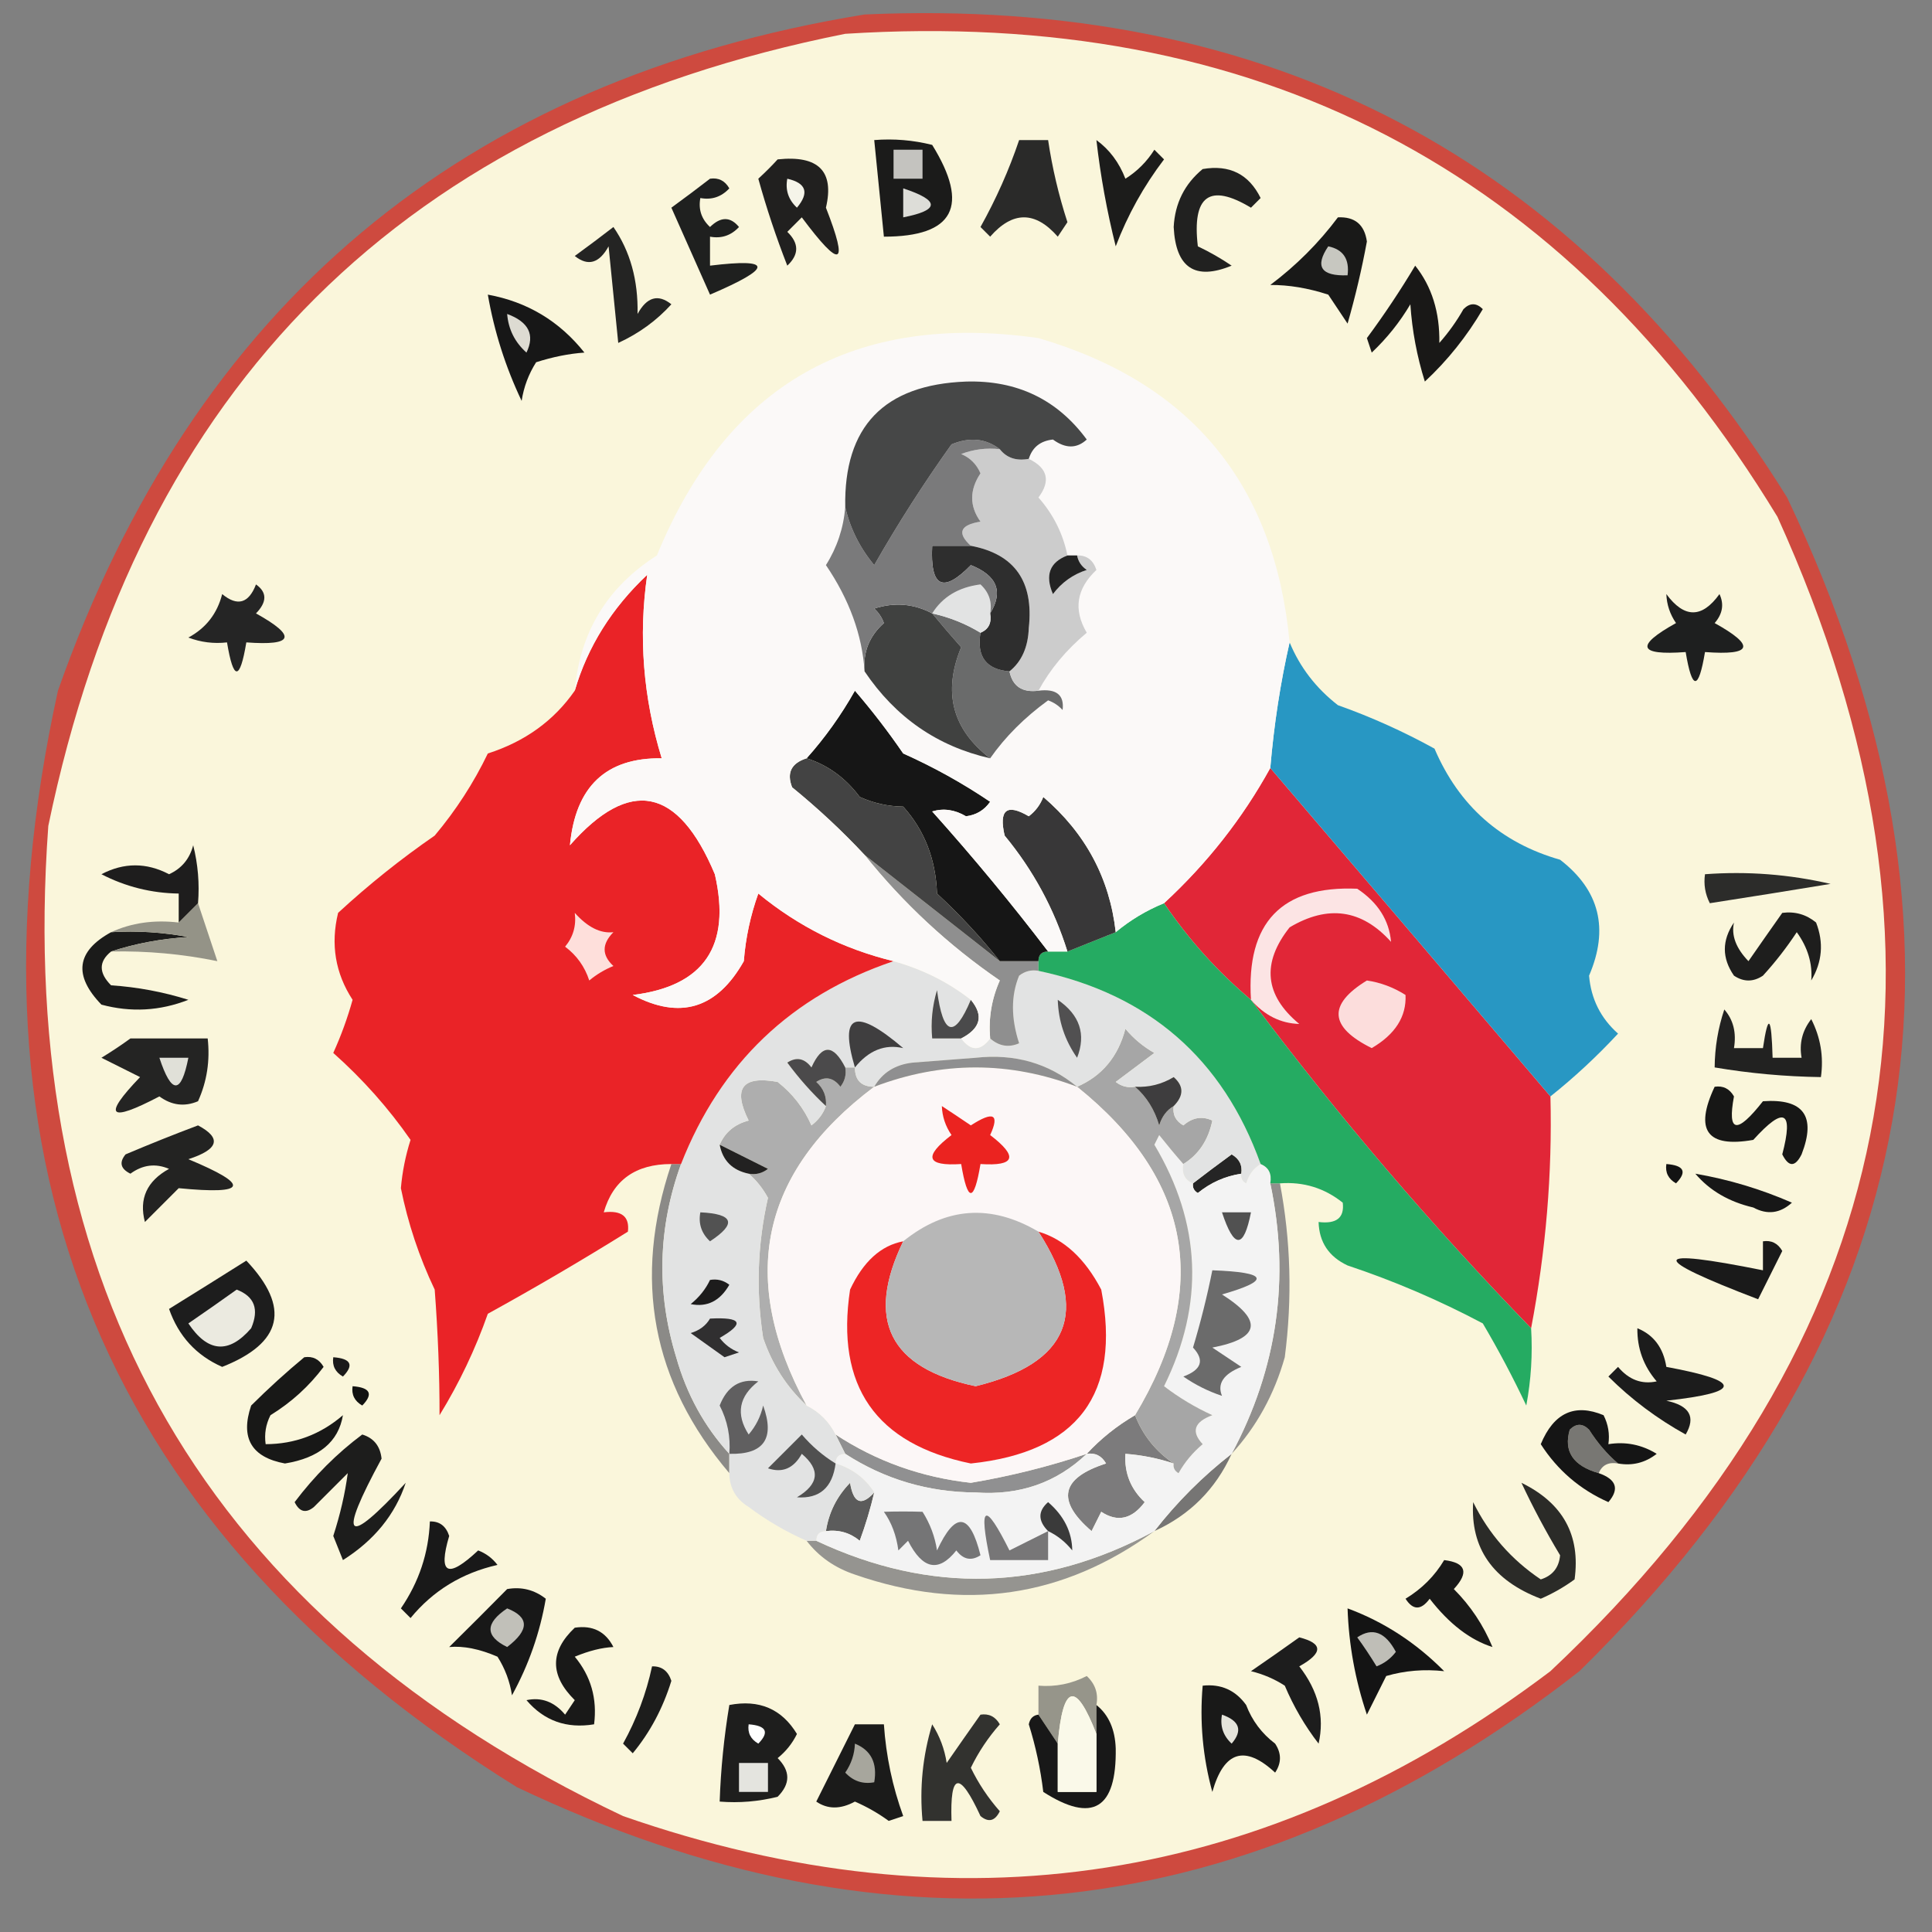 <?xml version="1.0" encoding="UTF-8"?>
<!DOCTYPE svg PUBLIC "-//W3C//DTD SVG 1.1//EN" "http://www.w3.org/Graphics/SVG/1.1/DTD/svg11.dtd">
<svg xmlns="http://www.w3.org/2000/svg" version="1.1" width="200px" height="200px" style="shape-rendering:geometricPrecision; text-rendering:geometricPrecision; image-rendering:optimizeQuality; fill-rule:evenodd; clip-rule:evenodd" xmlns:xlink="http://www.w3.org/1999/xlink">
<rect width="100%" height="100%" fill="#808080" stroke="none"/>
<g><path style="opacity:0.824" fill="#de3e31" d="M 89.5,1.5 C 131.259,-0.374 163.093,16.293 185,51.5C 206.67,97.146 199.503,137.646 163.5,173C 129.391,199.676 92.724,203.676 53.5,185C 11.008,158.566 -4.826,120.732 6,71.5C 20.04,31.621 47.873,8.287 89.5,1.5 Z"/></g>
<g><path style="opacity:1" fill="#faf6db" d="M 87.5,3.5 C 129.933,0.797 162.1,17.464 184,53.5C 204.631,99.011 196.798,138.844 160.5,173C 131.239,195.098 99.239,200.098 64.5,188C 21.349,167.549 1.515,133.382 5,85.5C 14.426,39.907 41.926,12.574 87.5,3.5 Z"/></g>
<g><path style="opacity:1" fill="#1d1d1d" d="M 134.5,169.5 C 136.977,170.12 136.977,171.12 134.5,172.5C 136.471,175.027 137.137,177.693 136.5,180.5C 135.081,178.664 133.914,176.664 133,174.5C 131.933,173.809 130.766,173.309 129.5,173C 131.233,171.811 132.9,170.644 134.5,169.5 Z"/></g>
<g><path style="opacity:1" fill="#191918" d="M 59.5,168.5 C 61.346,168.222 62.68,168.889 63.5,170.5C 62.313,170.554 60.98,170.887 59.5,171.5C 61.171,173.51 61.838,175.843 61.5,178.5C 58.654,178.97 56.321,178.137 54.5,176C 56.047,175.667 57.38,176.167 58.5,177.5C 58.833,177 59.167,176.5 59.5,176C 56.912,173.441 56.912,170.941 59.5,168.5 Z"/></g>
<g><path style="opacity:1" fill="#191918" d="M 149.5,161.5 C 151.758,161.775 152.092,162.775 150.5,164.5C 152.226,166.228 153.559,168.228 154.5,170.5C 152.183,169.769 150.016,168.102 148,165.5C 147.107,166.711 146.274,166.711 145.5,165.5C 147.188,164.479 148.521,163.145 149.5,161.5 Z"/></g>
<g><path style="opacity:1" fill="#141414" d="M 139.5,166.5 C 143.242,167.881 146.576,170.048 149.5,173C 147.426,172.773 145.426,172.939 143.5,173.5C 142.833,174.833 142.167,176.167 141.5,177.5C 140.294,173.928 139.627,170.262 139.5,166.5 Z"/></g>
<g><path style="opacity:1" fill="#bfbeb7" d="M 140.5,169.5 C 142.07,168.441 143.403,168.941 144.5,171C 143.975,171.692 143.308,172.192 142.5,172.5C 141.824,171.398 141.158,170.398 140.5,169.5 Z"/></g>
<g><path style="opacity:1" fill="#181818" d="M 52.5,164.5 C 53.978,164.238 55.311,164.571 56.5,165.5C 55.894,169.028 54.727,172.361 53,175.5C 52.781,174.062 52.281,172.729 51.5,171.5C 49.647,170.699 47.981,170.365 46.5,170.5C 48.533,168.493 50.533,166.493 52.5,164.5 Z"/></g>
<g><path style="opacity:1" fill="#c1c0b9" d="M 52.5,166.5 C 54.807,167.405 54.807,168.738 52.5,170.5C 50.206,169.375 50.206,168.041 52.5,166.5 Z"/></g>
<g><path style="opacity:1" fill="#959490" d="M 119.5,158.5 C 110.069,165.403 99.735,166.903 88.5,163C 86.416,162.303 84.749,161.136 83.5,159.5C 83.833,159.5 84.167,159.5 84.5,159.5C 96.321,165.053 107.988,164.719 119.5,158.5 Z"/></g>
<g><path style="opacity:1" fill="#191919" d="M 44.5,157.5 C 45.497,157.47 46.164,157.97 46.5,159C 45.326,162.973 46.326,163.473 49.5,160.5C 50.308,160.808 50.975,161.308 51.5,162C 47.828,162.831 44.828,164.665 42.5,167.5C 42.167,167.167 41.833,166.833 41.5,166.5C 43.371,163.766 44.371,160.766 44.5,157.5 Z"/></g>
<g><path style="opacity:1" fill="#2b2b28" d="M 157.5,153.5 C 161.796,155.596 163.629,158.93 163,163.5C 161.915,164.293 160.748,164.96 159.5,165.5C 154.541,163.608 152.208,160.275 152.5,155.5C 154.117,158.784 156.45,161.451 159.5,163.5C 160.72,163.113 161.387,162.28 161.5,161C 160.022,158.541 158.688,156.041 157.5,153.5 Z"/></g>
<g><path style="opacity:1" fill="#5b5b5b" d="M 90.5,154.5 C 90.108,156.179 89.608,157.846 89,159.5C 87.989,158.663 86.822,158.33 85.5,158.5C 85.795,156.577 86.628,154.91 88,153.5C 88.342,155.619 89.175,155.953 90.5,154.5 Z"/></g>
<g><path style="opacity:1" fill="#767574" d="M 127.5,150.5 C 125.833,154.167 123.167,156.833 119.5,158.5C 121.833,155.5 124.5,152.833 127.5,150.5 Z"/></g>
<g><path style="opacity:1" fill="#1d1d1c" d="M 37.5,148.5 C 38.695,148.866 39.361,149.699 39.5,151C 34.934,159.409 35.767,160.243 42,153.5C 40.91,156.785 38.743,159.452 35.5,161.5C 35.167,160.667 34.833,159.833 34.5,159C 35.218,156.783 35.718,154.616 36,152.5C 34.833,153.667 33.667,154.833 32.5,156C 31.668,156.688 31.002,156.521 30.5,155.5C 32.548,152.785 34.882,150.452 37.5,148.5 Z"/></g>
<g><path style="opacity:1" fill="#909091" d="M 86.5,148.5 C 90.716,151.267 95.382,152.934 100.5,153.5C 104.597,152.809 108.597,151.809 112.5,150.5C 109.366,153.491 105.532,154.824 101,154.5C 96.089,154.473 91.589,153.14 87.5,150.5C 87.167,149.833 86.833,149.167 86.5,148.5 Z"/></g>
<g><path style="opacity:1" fill="#181817" d="M 31.5,140.5 C 32.376,140.369 33.043,140.702 33.5,141.5C 31.992,143.507 30.158,145.174 28,146.5C 27.517,147.448 27.351,148.448 27.5,149.5C 30.518,149.494 33.184,148.494 35.5,146.5C 35.042,149.256 33.042,150.923 29.5,151.5C 26.025,150.857 24.859,148.857 26,145.5C 27.812,143.7 29.645,142.033 31.5,140.5 Z"/></g>
<g><path style="opacity:1" fill="#787773" d="M 167.5,151.5 C 166.508,151.328 165.842,151.662 165.5,152.5C 162.843,151.74 161.843,150.24 162.5,148C 163.167,147.333 163.833,147.333 164.5,148C 165.365,149.359 166.365,150.526 167.5,151.5 Z"/></g>
<g><path style="opacity:1" fill="#7c7b7c" d="M 117.5,146.5 C 118.3,148.573 119.633,150.24 121.5,151.5C 119.883,150.962 118.216,150.629 116.5,150.5C 116.383,152.484 117.05,154.15 118.5,155.5C 117.18,157.27 115.68,157.603 114,156.5C 113.667,157.167 113.333,157.833 113,158.5C 109.311,155.336 109.811,153.002 114.5,151.5C 114.043,150.702 113.376,150.369 112.5,150.5C 113.945,148.937 115.611,147.604 117.5,146.5 Z"/></g>
<g><path style="opacity:1" fill="#151515" d="M 167.5,151.5 C 166.365,150.526 165.365,149.359 164.5,148C 163.833,147.333 163.167,147.333 162.5,148C 161.843,150.24 162.843,151.74 165.5,152.5C 167.332,153.14 167.665,154.14 166.5,155.5C 163.568,154.2 161.234,152.2 159.5,149.5C 160.845,146.256 163.012,145.256 166,146.5C 166.483,147.448 166.649,148.448 166.5,149.5C 168.288,149.215 169.955,149.548 171.5,150.5C 170.311,151.429 168.978,151.762 167.5,151.5 Z"/></g>
<g><path style="opacity:1" fill="#1c1c1c" d="M 169.5,137.5 C 171.185,138.184 172.185,139.517 172.5,141.5C 180.424,142.962 180.424,144.129 172.5,145C 174.904,145.508 175.571,146.675 174.5,148.5C 171.527,146.853 168.86,144.853 166.5,142.5C 166.833,142.167 167.167,141.833 167.5,141.5C 168.62,142.833 169.953,143.333 171.5,143C 170.139,141.416 169.472,139.582 169.5,137.5 Z"/></g>
<g><path style="opacity:1" fill="#121211" d="M 36.5,143.5 C 38.337,143.639 38.67,144.306 37.5,145.5C 36.703,145.043 36.369,144.376 36.5,143.5 Z"/></g>
<g><path style="opacity:1" fill="#918f8d" d="M 131.5,122.5 C 131.833,122.5 132.167,122.5 132.5,122.5C 133.621,128.418 133.788,134.418 133,140.5C 131.914,144.346 130.081,147.68 127.5,150.5C 132.237,141.663 133.57,132.329 131.5,122.5 Z"/></g>
<g><path style="opacity:1" fill="#8b8a87" d="M 69.5,120.5 C 69.833,120.5 70.167,120.5 70.5,120.5C 68.106,127.102 67.939,133.769 70,140.5C 71.086,144.346 72.919,147.68 75.5,150.5C 75.5,151.167 75.5,151.833 75.5,152.5C 67.482,143.074 65.482,132.407 69.5,120.5 Z"/></g>
<g><path style="opacity:1" fill="#1b1a1a" d="M 34.5,140.5 C 36.337,140.639 36.67,141.306 35.5,142.5C 34.703,142.043 34.369,141.376 34.5,140.5 Z"/></g>
<g><path style="opacity:1" fill="#1d1d1d" d="M 25.5,130.5 C 30.095,135.356 29.262,139.023 23,141.5C 20.316,140.314 18.482,138.314 17.5,135.5C 20.231,133.808 22.898,132.142 25.5,130.5 Z"/></g>
<g><path style="opacity:1" fill="#ebeae0" d="M 24.5,133.5 C 26.344,134.204 26.844,135.537 26,137.5C 23.683,140.182 21.516,140.015 19.5,137C 21.233,135.811 22.9,134.644 24.5,133.5 Z"/></g>
<g><path style="opacity:1" fill="#1a1a1a" d="M 182.5,128.5 C 183.376,128.369 184.043,128.702 184.5,129.5C 183.667,131.167 182.833,132.833 182,134.5C 170.572,130.135 170.739,129.135 182.5,131.5C 182.5,130.5 182.5,129.5 182.5,128.5 Z"/></g>
<g><path style="opacity:1" fill="#171717" d="M 175.5,121.5 C 178.945,122.093 182.279,123.093 185.5,124.5C 184.277,125.614 182.944,125.781 181.5,125C 178.981,124.414 176.981,123.247 175.5,121.5 Z"/></g>
<g><path style="opacity:1" fill="#131313" d="M 172.5,120.5 C 174.337,120.639 174.67,121.306 173.5,122.5C 172.702,122.043 172.369,121.376 172.5,120.5 Z"/></g>
<g><path style="opacity:1" fill="#252525" d="M 128.5,121.5 C 126.83,121.751 125.33,122.418 124,123.5C 123.601,123.272 123.435,122.938 123.5,122.5C 124.765,121.521 126.099,120.521 127.5,119.5C 128.298,119.957 128.631,120.624 128.5,121.5 Z"/></g>
<g><path style="opacity:1" fill="#232322" d="M 20.5,116.5 C 22.976,117.815 22.642,118.982 19.5,120C 25.98,122.698 25.646,123.698 18.5,123C 17.333,124.167 16.167,125.333 15,126.5C 14.37,124.097 15.203,122.263 17.5,121C 16.101,120.405 14.768,120.572 13.5,121.5C 12.479,120.998 12.312,120.332 13,119.5C 15.567,118.413 18.067,117.413 20.5,116.5 Z"/></g>
<g><path style="opacity:1" fill="#f3f3f3" d="M 122.5,120.5 C 122.328,121.492 122.662,122.158 123.5,122.5C 123.435,122.938 123.601,123.272 124,123.5C 125.33,122.418 126.83,121.751 128.5,121.5C 128.435,121.938 128.601,122.272 129,122.5C 129.278,121.584 129.778,120.918 130.5,120.5C 131.338,120.842 131.672,121.508 131.5,122.5C 133.57,132.329 132.237,141.663 127.5,150.5C 124.5,152.833 121.833,155.5 119.5,158.5C 107.988,164.719 96.321,165.053 84.5,159.5C 84.5,158.833 84.833,158.5 85.5,158.5C 86.822,158.33 87.989,158.663 89,159.5C 89.608,157.846 90.108,156.179 90.5,154.5C 89.564,153.026 88.23,152.026 86.5,151.5C 86.5,150.833 86.833,150.5 87.5,150.5C 91.589,153.14 96.089,154.473 101,154.5C 105.532,154.824 109.366,153.491 112.5,150.5C 113.376,150.369 114.043,150.702 114.5,151.5C 109.811,153.002 109.311,155.336 113,158.5C 113.333,157.833 113.667,157.167 114,156.5C 115.68,157.603 117.18,157.27 118.5,155.5C 117.05,154.15 116.383,152.484 116.5,150.5C 118.216,150.629 119.883,150.962 121.5,151.5C 121.435,151.938 121.601,152.272 122,152.5C 122.645,151.354 123.478,150.354 124.5,149.5C 123.282,148.197 123.615,147.197 125.5,146.5C 123.713,145.684 122.046,144.684 120.5,143.5C 124.698,135.001 124.364,126.668 119.5,118.5C 119.667,118.167 119.833,117.833 120,117.5C 120.852,118.571 121.685,119.571 122.5,120.5 Z"/></g>
<g><path style="opacity:1" fill="#777677" d="M 108.5,158.5 C 108.5,159.5 108.5,160.5 108.5,161.5C 106.5,161.5 104.5,161.5 102.5,161.5C 101.273,155.714 101.94,155.381 104.5,160.5C 105.86,159.82 107.193,159.153 108.5,158.5 Z"/></g>
<g><path style="opacity:1" fill="#757576" d="M 91.5,156.5 C 92.812,156.458 94.146,156.458 95.5,156.5C 96.281,157.729 96.781,159.062 97,160.5C 98.901,156.415 100.401,156.582 101.5,161C 100.551,161.617 99.718,161.451 99,160.5C 97.172,162.807 95.506,162.474 94,159.5C 93.667,159.833 93.333,160.167 93,160.5C 92.79,158.942 92.29,157.609 91.5,156.5 Z"/></g>
<g><path style="opacity:1" fill="#3a3a3a" d="M 108.5,158.5 C 107.438,157.425 107.438,156.425 108.5,155.5C 110.139,156.916 110.973,158.583 111,160.5C 110.292,159.619 109.458,158.953 108.5,158.5 Z"/></g>
<g><path style="opacity:1" fill="#6b6b6b" d="M 125.5,131.5 C 131.261,131.709 131.594,132.542 126.5,134C 130.781,136.715 130.448,138.549 125.5,139.5C 126.5,140.167 127.5,140.833 128.5,141.5C 126.65,142.242 125.984,143.242 126.5,144.5C 125.069,144.023 123.736,143.357 122.5,142.5C 124.385,141.803 124.718,140.803 123.5,139.5C 124.295,136.856 124.962,134.189 125.5,131.5 Z"/></g>
<g><path style="opacity:1" fill="#515151" d="M 126.5,125.5 C 127.5,125.5 128.5,125.5 129.5,125.5C 128.754,129.31 127.754,129.31 126.5,125.5 Z"/></g>
<g><path style="opacity:1" fill="#aeaeae" d="M 87.5,110.5 C 87.833,110.5 88.167,110.5 88.5,110.5C 88.5,111.833 89.167,112.5 90.5,112.5C 78.704,121.358 76.37,132.358 83.5,145.5C 81.438,143.59 79.938,141.257 79,138.5C 78.247,133.625 78.414,128.792 79.5,124C 78.944,122.989 78.278,122.156 77.5,121.5C 78.239,121.631 78.906,121.464 79.5,121C 77.807,120.153 76.14,119.32 74.5,118.5C 75.058,117.21 76.058,116.377 77.5,116C 75.833,112.667 76.833,111.333 80.5,112C 82.049,113.214 83.216,114.714 84,116.5C 84.717,115.956 85.217,115.289 85.5,114.5C 85.586,113.504 85.252,112.671 84.5,112C 85.449,111.383 86.282,111.549 87,112.5C 87.464,111.906 87.631,111.239 87.5,110.5 Z"/></g>
<g><path style="opacity:1" fill="#171716" d="M 177.5,112.5 C 178.376,112.369 179.043,112.702 179.5,113.5C 178.794,117.279 179.794,117.446 182.5,114C 186.702,113.706 188.036,115.539 186.5,119.5C 185.833,120.833 185.167,120.833 184.5,119.5C 185.691,114.967 184.691,114.467 181.5,118C 176.711,118.845 175.377,117.011 177.5,112.5 Z"/></g>
<g><path style="opacity:1" fill="#a6a6a6" d="M 117.5,112.5 C 118.687,113.534 119.52,114.867 120,116.5C 120.278,115.584 120.778,114.918 121.5,114.5C 121.369,115.376 121.702,116.043 122.5,116.5C 123.451,115.674 124.451,115.508 125.5,116C 125.085,118.026 124.085,119.526 122.5,120.5C 121.685,119.571 120.852,118.571 120,117.5C 119.833,117.833 119.667,118.167 119.5,118.5C 124.364,126.668 124.698,135.001 120.5,143.5C 122.046,144.684 123.713,145.684 125.5,146.5C 123.615,147.197 123.282,148.197 124.5,149.5C 123.478,150.354 122.645,151.354 122,152.5C 121.601,152.272 121.435,151.938 121.5,151.5C 119.633,150.24 118.3,148.573 117.5,146.5C 125.386,133.385 123.386,122.052 111.5,112.5C 114.08,111.385 115.746,109.385 116.5,106.5C 117.354,107.522 118.354,108.355 119.5,109C 118.167,110 116.833,111 115.5,112C 116.094,112.464 116.761,112.631 117.5,112.5 Z"/></g>
<g><path style="opacity:1" fill="#e2e3e3" d="M 92.5,99.5 C 95.501,100.334 98.168,101.667 100.5,103.5C 98.79,107.568 97.623,107.235 97,102.5C 96.507,104.134 96.34,105.801 96.5,107.5C 97.5,107.5 98.5,107.5 99.5,107.5C 100.5,108.833 101.5,108.833 102.5,107.5C 103.423,108.303 104.423,108.47 105.5,108C 104.651,105.382 104.651,103.049 105.5,101C 106.094,100.536 106.761,100.369 107.5,100.5C 118.922,102.926 126.588,109.593 130.5,120.5C 129.778,120.918 129.278,121.584 129,122.5C 128.601,122.272 128.435,121.938 128.5,121.5C 128.631,120.624 128.298,119.957 127.5,119.5C 126.099,120.521 124.765,121.521 123.5,122.5C 122.662,122.158 122.328,121.492 122.5,120.5C 124.085,119.526 125.085,118.026 125.5,116C 124.451,115.508 123.451,115.674 122.5,116.5C 121.702,116.043 121.369,115.376 121.5,114.5C 122.562,113.425 122.562,112.425 121.5,111.5C 120.264,112.246 118.93,112.579 117.5,112.5C 116.761,112.631 116.094,112.464 115.5,112C 116.833,111 118.167,110 119.5,109C 118.354,108.355 117.354,107.522 116.5,106.5C 115.746,109.385 114.08,111.385 111.5,112.5C 108.535,110.058 105.035,109.058 101,109.5C 98.833,109.667 96.667,109.833 94.5,110C 92.68,110.2 91.347,111.034 90.5,112.5C 89.167,112.5 88.5,111.833 88.5,110.5C 88.167,110.5 87.833,110.5 87.5,110.5C 86.259,108.069 85.092,108.069 84,110.5C 83.282,109.549 82.449,109.383 81.5,110C 82.733,111.667 84.067,113.167 85.5,114.5C 85.217,115.289 84.717,115.956 84,116.5C 83.216,114.714 82.049,113.214 80.5,112C 76.833,111.333 75.833,112.667 77.5,116C 76.058,116.377 75.058,117.21 74.5,118.5C 74.81,120.144 75.81,121.144 77.5,121.5C 78.278,122.156 78.944,122.989 79.5,124C 78.414,128.792 78.247,133.625 79,138.5C 79.938,141.257 81.438,143.59 83.5,145.5C 84.833,146.167 85.833,147.167 86.5,148.5C 86.833,149.167 87.167,149.833 87.5,150.5C 86.833,150.5 86.5,150.833 86.5,151.5C 88.23,152.026 89.564,153.026 90.5,154.5C 89.175,155.953 88.342,155.619 88,153.5C 86.628,154.91 85.795,156.577 85.5,158.5C 84.833,158.5 84.5,158.833 84.5,159.5C 84.167,159.5 83.833,159.5 83.5,159.5C 81.405,158.588 79.405,157.421 77.5,156C 76.177,155.184 75.511,154.017 75.5,152.5C 75.5,151.833 75.5,151.167 75.5,150.5C 72.919,147.68 71.086,144.346 70,140.5C 67.939,133.769 68.106,127.102 70.5,120.5C 74.597,110.069 81.93,103.069 92.5,99.5 Z"/></g>
<g><path style="opacity:1" fill="#505050" d="M 86.5,151.5 C 86.174,154.001 84.841,155.168 82.5,155C 84.784,153.637 84.951,152.137 83,150.5C 82.163,152.007 80.996,152.507 79.5,152C 80.667,150.833 81.833,149.667 83,148.5C 84.039,149.71 85.206,150.71 86.5,151.5 Z"/></g>
<g><path style="opacity:1" fill="#605f60" d="M 75.5,150.5 C 75.643,148.738 75.309,147.071 74.5,145.5C 75.275,143.525 76.609,142.691 78.5,143C 76.485,144.555 76.151,146.389 77.5,148.5C 78.251,147.624 78.751,146.624 79,145.5C 80.238,148.926 79.071,150.592 75.5,150.5 Z"/></g>
<g><path style="opacity:1" fill="#302f30" d="M 73.5,136.5 C 76.797,136.329 77.131,136.995 74.5,138.5C 75.025,139.192 75.692,139.692 76.5,140C 76,140.167 75.5,140.333 75,140.5C 73.829,139.66 72.662,138.827 71.5,138C 72.416,137.722 73.082,137.222 73.5,136.5 Z"/></g>
<g><path style="opacity:1" fill="#1d1c1c" d="M 73.5,132.5 C 74.239,132.369 74.906,132.536 75.5,133C 74.534,134.678 73.201,135.345 71.5,135C 72.38,134.292 73.047,133.458 73.5,132.5 Z"/></g>
<g><path style="opacity:1" fill="#525252" d="M 72.5,125.5 C 75.957,125.667 76.29,126.667 73.5,128.5C 72.614,127.675 72.281,126.675 72.5,125.5 Z"/></g>
<g><path style="opacity:1" fill="#222121" d="M 74.5,118.5 C 76.14,119.32 77.807,120.153 79.5,121C 78.906,121.464 78.239,121.631 77.5,121.5C 75.81,121.144 74.81,120.144 74.5,118.5 Z"/></g>
<g><path style="opacity:1" fill="#3e3d3e" d="M 121.5,114.5 C 120.778,114.918 120.278,115.584 120,116.5C 119.52,114.867 118.687,113.534 117.5,112.5C 118.93,112.579 120.264,112.246 121.5,111.5C 122.562,112.425 122.562,113.425 121.5,114.5 Z"/></g>
<g><path style="opacity:1" fill="#ea2327" d="M 92.5,99.5 C 81.93,103.069 74.597,110.069 70.5,120.5C 70.167,120.5 69.833,120.5 69.5,120.5C 65.794,120.499 63.461,122.165 62.5,125.5C 64.355,125.272 65.188,125.939 65,127.5C 60.249,130.459 55.416,133.293 50.5,136C 49.206,139.679 47.539,143.179 45.5,146.5C 45.507,142.337 45.34,138.004 45,133.5C 43.394,130.128 42.228,126.628 41.5,123C 41.648,121.293 41.982,119.626 42.5,118C 40.223,114.719 37.557,111.719 34.5,109C 35.309,107.216 35.976,105.383 36.5,103.5C 34.709,100.752 34.209,97.752 35,94.5C 38.151,91.593 41.484,88.926 45,86.5C 47.201,83.879 49.035,81.046 50.5,78C 54.344,76.768 57.344,74.602 59.5,71.5C 60.829,66.955 63.329,62.955 67,59.5C 66.079,65.877 66.579,72.21 68.5,78.5C 62.739,78.419 59.573,81.419 59,87.5C 65.201,80.456 70.201,81.456 74,90.5C 75.715,97.929 72.882,102.096 65.5,103C 70.387,105.595 74.22,104.428 77,99.5C 77.186,97.1 77.686,94.766 78.5,92.5C 82.642,95.904 87.309,98.238 92.5,99.5 Z"/></g>
<g><path style="opacity:1" fill="#fcf7f7" d="M 111.5,112.5 C 123.386,122.052 125.386,133.385 117.5,146.5C 115.611,147.604 113.945,148.937 112.5,150.5C 108.597,151.809 104.597,152.809 100.5,153.5C 95.382,152.934 90.716,151.267 86.5,148.5C 85.833,147.167 84.833,146.167 83.5,145.5C 76.37,132.358 78.704,121.358 90.5,112.5C 97.501,109.834 104.501,109.834 111.5,112.5 Z"/></g>
<g><path style="opacity:1" fill="#ed2525" d="M 93.5,128.5 C 89.569,136.638 92.069,141.638 101,143.5C 110.688,141.132 112.854,135.799 107.5,127.5C 110.145,128.278 112.312,130.278 114,133.5C 116.074,144.334 111.574,150.334 100.5,151.5C 90.65,149.479 86.484,143.479 88,133.5C 89.36,130.598 91.193,128.932 93.5,128.5 Z"/></g>
<g><path style="opacity:1" fill="#b7b7b7" d="M 107.5,127.5 C 112.854,135.799 110.688,141.132 101,143.5C 92.069,141.638 89.569,136.638 93.5,128.5C 97.914,124.936 102.581,124.603 107.5,127.5 Z"/></g>
<g><path style="opacity:1" fill="#eb2320" d="M 97.5,114.5 C 98.482,115.141 99.482,115.807 100.5,116.5C 102.838,114.989 103.504,115.323 102.5,117.5C 105.433,119.738 105.099,120.738 101.5,120.5C 100.833,124.5 100.167,124.5 99.5,120.5C 95.901,120.738 95.567,119.738 98.5,117.5C 97.873,116.583 97.539,115.583 97.5,114.5 Z"/></g>
<g><path style="opacity:1" fill="#4b4a4b" d="M 87.5,110.5 C 87.631,111.239 87.464,111.906 87,112.5C 86.282,111.549 85.449,111.383 84.5,112C 85.252,112.671 85.586,113.504 85.5,114.5C 84.067,113.167 82.733,111.667 81.5,110C 82.449,109.383 83.282,109.549 84,110.5C 85.092,108.069 86.259,108.069 87.5,110.5 Z"/></g>
<g><path style="opacity:1" fill="#8f8f90" d="M 111.5,112.5 C 104.501,109.834 97.501,109.834 90.5,112.5C 91.347,111.034 92.68,110.2 94.5,110C 96.667,109.833 98.833,109.667 101,109.5C 105.035,109.058 108.535,110.058 111.5,112.5 Z"/></g>
<g><path style="opacity:1" fill="#515051" d="M 109.5,103.5 C 111.782,105.067 112.449,107.067 111.5,109.5C 110.232,107.696 109.565,105.696 109.5,103.5 Z"/></g>
<g><path style="opacity:1" fill="#242423" d="M 13.5,107.5 C 16.167,107.5 18.833,107.5 21.5,107.5C 21.756,109.792 21.423,111.959 20.5,114C 19.101,114.595 17.768,114.428 16.5,113.5C 11.248,116.253 10.582,115.586 14.5,111.5C 13.167,110.833 11.833,110.167 10.5,109.5C 11.602,108.824 12.602,108.158 13.5,107.5 Z"/></g>
<g><path style="opacity:1" fill="#e0e0d8" d="M 16.5,109.5 C 17.5,109.5 18.5,109.5 19.5,109.5C 18.754,113.31 17.754,113.31 16.5,109.5 Z"/></g>
<g><path style="opacity:1" fill="#4a4a4b" d="M 100.5,103.5 C 101.853,105.128 101.519,106.462 99.5,107.5C 98.5,107.5 97.5,107.5 96.5,107.5C 96.34,105.801 96.507,104.134 97,102.5C 97.623,107.235 98.79,107.568 100.5,103.5 Z"/></g>
<g><path style="opacity:1" fill="#3f3e3f" d="M 88.5,110.5 C 86.85,104.924 88.517,104.257 93.5,108.5C 91.597,108.065 89.931,108.732 88.5,110.5 Z"/></g>
<g><path style="opacity:1" fill="#222221" d="M 178.5,104.5 C 179.434,105.568 179.768,106.901 179.5,108.5C 180.5,108.5 181.5,108.5 182.5,108.5C 183.045,104.828 183.378,105.162 183.5,109.5C 184.5,109.5 185.5,109.5 186.5,109.5C 186.238,108.022 186.571,106.689 187.5,105.5C 188.466,107.396 188.799,109.396 188.5,111.5C 184.802,111.448 181.135,111.114 177.5,110.5C 177.517,108.435 177.85,106.435 178.5,104.5 Z"/></g>
<g><path style="opacity:1" fill="#e12637" d="M 131.5,79.5 C 141.157,90.793 150.823,102.126 160.5,113.5C 160.701,121.47 160.034,129.47 158.5,137.5C 148.09,126.76 138.424,115.427 129.5,103.5C 126.041,100.585 123.041,97.252 120.5,93.5C 124.96,89.383 128.627,84.716 131.5,79.5 Z"/></g>
<g><path style="opacity:1" fill="#fcdddc" d="M 141.5,101.5 C 142.922,101.709 144.255,102.209 145.5,103C 145.604,105.237 144.438,107.071 142,108.5C 137.601,106.32 137.434,103.987 141.5,101.5 Z"/></g>
<g><path style="opacity:1" fill="#1e1e1d" d="M 184.5,94.5 C 185.822,94.33 186.989,94.663 188,95.5C 188.808,97.579 188.641,99.579 187.5,101.5C 187.64,99.745 187.14,98.078 186,96.5C 184.954,98.091 183.787,99.591 182.5,101C 181.5,101.667 180.5,101.667 179.5,101C 178.24,99.186 178.24,97.353 179.5,95.5C 179.205,96.826 179.705,98.159 181,99.5C 182.176,97.804 183.343,96.138 184.5,94.5 Z"/></g>
<g><path style="opacity:1" fill="#8f8f8f" d="M 89.5,88.5 C 94.167,92.167 98.833,95.833 103.5,99.5C 104.833,99.5 106.167,99.5 107.5,99.5C 107.5,99.833 107.5,100.167 107.5,100.5C 106.761,100.369 106.094,100.536 105.5,101C 104.651,103.049 104.651,105.382 105.5,108C 104.423,108.47 103.423,108.303 102.5,107.5C 102.318,105.409 102.652,103.409 103.5,101.5C 98.192,97.859 93.525,93.525 89.5,88.5 Z"/></g>
<g><path style="opacity:1" fill="#25ab62" d="M 120.5,93.5 C 123.041,97.252 126.041,100.585 129.5,103.5C 138.424,115.427 148.09,126.76 158.5,137.5C 158.664,140.187 158.497,142.854 158,145.5C 156.642,142.619 155.142,139.786 153.5,137C 148.997,134.61 144.331,132.61 139.5,131C 137.561,130.092 136.561,128.592 136.5,126.5C 138.355,126.728 139.188,126.061 139,124.5C 137.103,122.984 134.936,122.317 132.5,122.5C 132.167,122.5 131.833,122.5 131.5,122.5C 131.672,121.508 131.338,120.842 130.5,120.5C 126.588,109.593 118.922,102.926 107.5,100.5C 107.5,100.167 107.5,99.833 107.5,99.5C 107.5,98.833 107.833,98.5 108.5,98.5C 109.167,98.5 109.833,98.5 110.5,98.5C 112.167,97.833 113.833,97.167 115.5,96.5C 117.001,95.249 118.668,94.249 120.5,93.5 Z"/></g>
<g><path style="opacity:1" fill="#fedfdb" d="M 59.5,94.5 C 60.831,95.988 62.164,96.654 63.5,96.5C 62.289,97.72 62.289,98.887 63.5,100C 62.584,100.374 61.75,100.874 61,101.5C 60.535,100.069 59.701,98.903 58.5,98C 59.337,96.989 59.67,95.822 59.5,94.5 Z"/></g>
<g><path style="opacity:1" fill="#1b1b1a" d="M 11.5,96.5 C 14.187,96.336 16.854,96.503 19.5,97C 16.635,97.183 13.969,97.683 11.5,98.5C 10.209,99.542 10.209,100.708 11.5,102C 14.226,102.182 16.893,102.682 19.5,103.5C 16.554,104.655 13.554,104.821 10.5,104C 7.574,100.972 7.908,98.472 11.5,96.5 Z"/></g>
<g><path style="opacity:1" fill="#949387" d="M 20.5,93.5 C 21.167,95.5 21.833,97.5 22.5,99.5C 18.881,98.756 15.215,98.423 11.5,98.5C 13.969,97.683 16.635,97.183 19.5,97C 16.854,96.503 14.187,96.336 11.5,96.5C 13.607,95.532 15.941,95.198 18.5,95.5C 19.167,94.833 19.833,94.167 20.5,93.5 Z"/></g>
<g><path style="opacity:1" fill="#fce4e4" d="M 129.5,103.5 C 128.997,95.505 132.664,91.672 140.5,92C 142.638,93.422 143.805,95.255 144,97.5C 140.974,94.135 137.474,93.635 133.5,96C 130.575,99.696 130.908,103.029 134.5,106C 132.565,105.942 130.898,105.109 129.5,103.5 Z"/></g>
<g><path style="opacity:1" fill="#383738" d="M 115.5,96.5 C 113.833,97.167 112.167,97.833 110.5,98.5C 109.123,94.08 106.956,90.08 104,86.5C 103.383,83.824 104.216,83.157 106.5,84.5C 107.192,83.975 107.692,83.308 108,82.5C 112.373,86.251 114.873,90.918 115.5,96.5 Z"/></g>
<g><path style="opacity:1" fill="#2c2c2a" d="M 176.5,90.5 C 180.884,90.174 185.217,90.508 189.5,91.5C 185.287,92.195 181.121,92.861 177,93.5C 176.517,92.552 176.351,91.552 176.5,90.5 Z"/></g>
<g><path style="opacity:1" fill="#1e1d1d" d="M 20.5,93.5 C 19.833,94.167 19.167,94.833 18.5,95.5C 18.5,94.5 18.5,93.5 18.5,92.5C 15.679,92.461 13.012,91.795 10.5,90.5C 12.828,89.276 15.161,89.276 17.5,90.5C 18.799,89.91 19.632,88.91 20,87.5C 20.495,89.473 20.662,91.473 20.5,93.5 Z"/></g>
<g><path style="opacity:1" fill="#161616" d="M 108.5,98.5 C 107.833,98.5 107.5,98.833 107.5,99.5C 106.167,99.5 104.833,99.5 103.5,99.5C 101.589,97.083 99.422,94.75 97,92.5C 96.869,88.944 95.702,85.944 93.5,83.5C 91.94,83.481 90.44,83.148 89,82.5C 87.535,80.534 85.702,79.201 83.5,78.5C 85.403,76.372 87.069,74.039 88.5,71.5C 90.288,73.576 91.954,75.743 93.5,78C 96.661,79.413 99.661,81.08 102.5,83C 101.892,83.87 101.059,84.37 100,84.5C 98.838,83.813 97.672,83.647 96.5,84C 100.735,88.726 104.735,93.559 108.5,98.5 Z"/></g>
<g><path style="opacity:1" fill="#434343" d="M 83.5,78.5 C 85.702,79.201 87.535,80.534 89,82.5C 90.44,83.148 91.94,83.481 93.5,83.5C 95.702,85.944 96.869,88.944 97,92.5C 99.422,94.75 101.589,97.083 103.5,99.5C 98.833,95.833 94.167,92.167 89.5,88.5C 87.197,86.033 84.697,83.7 82,81.5C 81.415,80.002 81.915,79.002 83.5,78.5 Z"/></g>
<g><path style="opacity:1" fill="#2897c3" d="M 133.5,66.5 C 134.568,69.075 136.235,71.242 138.5,73C 141.952,74.226 145.285,75.726 148.5,77.5C 151.029,83.411 155.363,87.245 161.5,89C 165.585,92.147 166.585,96.147 164.5,101C 164.703,103.406 165.703,105.406 167.5,107C 165.297,109.372 162.963,111.539 160.5,113.5C 150.823,102.126 141.157,90.793 131.5,79.5C 131.884,74.99 132.551,70.656 133.5,66.5 Z"/></g>
<g><path style="opacity:1" fill="#1e1f1f" d="M 172.5,61.5 C 174.357,64.018 176.19,64.018 178,61.5C 178.492,62.549 178.326,63.549 177.5,64.5C 181.755,66.865 181.421,67.865 176.5,67.5C 175.833,71.5 175.167,71.5 174.5,67.5C 169.579,67.865 169.245,66.865 173.5,64.5C 172.873,63.583 172.539,62.583 172.5,61.5 Z"/></g>
<g><path style="opacity:1" fill="#252525" d="M 26.5,60.5 C 27.653,61.313 27.653,62.313 26.5,63.5C 30.755,65.865 30.421,66.865 25.5,66.5C 24.833,70.5 24.167,70.5 23.5,66.5C 22.127,66.657 20.793,66.49 19.5,66C 21.32,65.021 22.487,63.521 23,61.5C 24.579,62.8 25.745,62.466 26.5,60.5 Z"/></g>
<g><path style="opacity:1" fill="#fbf9f8" d="M 133.5,66.5 C 132.551,70.656 131.884,74.99 131.5,79.5C 128.627,84.716 124.96,89.383 120.5,93.5C 118.668,94.249 117.001,95.249 115.5,96.5C 114.873,90.918 112.373,86.251 108,82.5C 107.692,83.308 107.192,83.975 106.5,84.5C 104.216,83.157 103.383,83.824 104,86.5C 106.956,90.08 109.123,94.08 110.5,98.5C 109.833,98.5 109.167,98.5 108.5,98.5C 104.735,93.559 100.735,88.726 96.5,84C 97.672,83.647 98.838,83.813 100,84.5C 101.059,84.37 101.892,83.87 102.5,83C 99.661,81.08 96.661,79.413 93.5,78C 91.954,75.743 90.288,73.576 88.5,71.5C 87.069,74.039 85.403,76.372 83.5,78.5C 81.915,79.002 81.415,80.002 82,81.5C 84.697,83.7 87.197,86.033 89.5,88.5C 93.525,93.525 98.192,97.859 103.5,101.5C 102.652,103.409 102.318,105.409 102.5,107.5C 101.5,108.833 100.5,108.833 99.5,107.5C 101.519,106.462 101.853,105.128 100.5,103.5C 98.168,101.667 95.501,100.334 92.5,99.5C 87.309,98.238 82.642,95.904 78.5,92.5C 77.686,94.766 77.186,97.1 77,99.5C 74.22,104.428 70.387,105.595 65.5,103C 72.882,102.096 75.715,97.929 74,90.5C 70.201,81.456 65.201,80.456 59,87.5C 59.573,81.419 62.739,78.419 68.5,78.5C 66.579,72.21 66.079,65.877 67,59.5C 63.329,62.955 60.829,66.955 59.5,71.5C 60.029,65.444 62.862,60.777 68,57.5C 75.269,39.779 88.435,32.279 107.5,35C 123.285,39.619 131.952,50.119 133.5,66.5 Z"/></g>
<g><path style="opacity:1" fill="#6a6b6b" d="M 96.5,63.5 C 98.284,63.892 99.951,64.559 101.5,65.5C 101.088,67.973 102.088,69.306 104.5,69.5C 104.821,71.048 105.821,71.715 107.5,71.5C 109.355,71.272 110.188,71.939 110,73.5C 109.586,73.043 109.086,72.709 108.5,72.5C 106.063,74.27 104.063,76.27 102.5,78.5C 98.578,75.496 97.578,71.662 99.5,67C 98.456,65.826 97.456,64.659 96.5,63.5 Z"/></g>
<g><path style="opacity:1" fill="#404140" d="M 96.5,63.5 C 97.456,64.659 98.456,65.826 99.5,67C 97.578,71.662 98.578,75.496 102.5,78.5C 97.038,77.258 92.705,74.258 89.5,69.5C 89.329,67.508 89.995,65.841 91.5,64.5C 91.291,63.914 90.957,63.414 90.5,63C 92.598,62.322 94.598,62.489 96.5,63.5 Z"/></g>
<g><path style="opacity:1" fill="#cccccc" d="M 103.5,46.5 C 104.209,47.404 105.209,47.737 106.5,47.5C 108.455,48.447 108.789,49.781 107.5,51.5C 109.043,53.253 110.043,55.253 110.5,57.5C 108.656,58.204 108.156,59.537 109,61.5C 109.903,60.299 111.069,59.465 112.5,59C 111.944,58.617 111.611,58.117 111.5,57.5C 112.497,57.47 113.164,57.97 113.5,59C 111.429,60.95 111.095,63.117 112.5,65.5C 110.38,67.272 108.713,69.272 107.5,71.5C 105.821,71.715 104.821,71.048 104.5,69.5C 105.765,68.486 106.431,66.986 106.5,65C 107.03,60.188 105.03,57.354 100.5,56.5C 99.047,55.175 99.381,54.342 101.5,54C 100.351,52.396 100.351,50.73 101.5,49C 101.095,48.055 100.428,47.388 99.5,47C 100.793,46.51 102.127,46.343 103.5,46.5 Z"/></g>
<g><path style="opacity:1" fill="#2e2e2e" d="M 100.5,56.5 C 105.03,57.354 107.03,60.188 106.5,65C 106.431,66.986 105.765,68.486 104.5,69.5C 102.088,69.306 101.088,67.973 101.5,65.5C 102.338,65.158 102.672,64.492 102.5,63.5C 103.886,61.243 103.219,59.576 100.5,58.5C 97.612,61.462 96.279,60.795 96.5,56.5C 97.833,56.5 99.167,56.5 100.5,56.5 Z"/></g>
<g><path style="opacity:1" fill="#e2e3e3" d="M 102.5,63.5 C 102.672,64.492 102.338,65.158 101.5,65.5C 99.951,64.559 98.284,63.892 96.5,63.5C 97.574,61.785 99.241,60.785 101.5,60.5C 102.386,61.325 102.719,62.325 102.5,63.5 Z"/></g>
<g><path style="opacity:1" fill="#232323" d="M 110.5,57.5 C 110.833,57.5 111.167,57.5 111.5,57.5C 111.611,58.117 111.944,58.617 112.5,59C 111.069,59.465 109.903,60.299 109,61.5C 108.156,59.537 108.656,58.204 110.5,57.5 Z"/></g>
<g><path style="opacity:1" fill="#7a7a7b" d="M 103.5,46.5 C 102.127,46.343 100.793,46.51 99.5,47C 100.428,47.388 101.095,48.055 101.5,49C 100.351,50.73 100.351,52.396 101.5,54C 99.381,54.342 99.047,55.175 100.5,56.5C 99.167,56.5 97.833,56.5 96.5,56.5C 96.279,60.795 97.612,61.462 100.5,58.5C 103.219,59.576 103.886,61.243 102.5,63.5C 102.719,62.325 102.386,61.325 101.5,60.5C 99.241,60.785 97.574,61.785 96.5,63.5C 94.598,62.489 92.598,62.322 90.5,63C 90.957,63.414 91.291,63.914 91.5,64.5C 89.995,65.841 89.329,67.508 89.5,69.5C 89.256,65.734 87.923,62.067 85.5,58.5C 86.651,56.675 87.318,54.675 87.5,52.5C 88.016,54.718 89.016,56.718 90.5,58.5C 92.942,54.217 95.609,50.051 98.5,46C 100.387,45.22 102.054,45.387 103.5,46.5 Z"/></g>
<g><path style="opacity:1" fill="#464747" d="M 106.5,47.5 C 105.209,47.737 104.209,47.404 103.5,46.5C 102.054,45.387 100.387,45.22 98.5,46C 95.609,50.051 92.942,54.217 90.5,58.5C 89.016,56.718 88.016,54.718 87.5,52.5C 87.343,44.155 91.51,39.822 100,39.5C 105.279,39.348 109.446,41.348 112.5,45.5C 111.467,46.452 110.3,46.452 109,45.5C 107.699,45.639 106.866,46.305 106.5,47.5 Z"/></g>
<g><path style="opacity:1" fill="#171717" d="M 50.5,30.5 C 54.58,31.244 57.913,33.244 60.5,36.5C 58.902,36.61 57.235,36.943 55.5,37.5C 54.719,38.729 54.219,40.062 54,41.5C 52.326,37.979 51.16,34.313 50.5,30.5 Z"/></g>
<g><path style="opacity:1" fill="#dddbd2" d="M 52.5,32.5 C 54.728,33.322 55.395,34.655 54.5,36.5C 53.295,35.423 52.628,34.09 52.5,32.5 Z"/></g>
<g><path style="opacity:1" fill="#191817" d="M 146.5,27.5 C 148.22,29.658 149.053,32.325 149,35.5C 149.956,34.421 150.789,33.255 151.5,32C 152.167,31.333 152.833,31.333 153.5,32C 151.85,34.813 149.85,37.313 147.5,39.5C 146.682,36.893 146.182,34.226 146,31.5C 144.907,33.349 143.574,35.016 142,36.5C 141.833,36 141.667,35.5 141.5,35C 143.295,32.574 144.962,30.074 146.5,27.5 Z"/></g>
<g><path style="opacity:1" fill="#191918" d="M 138.5,22.5 C 140.252,22.418 141.252,23.251 141.5,25C 140.972,27.862 140.305,30.696 139.5,33.5C 138.833,32.5 138.167,31.5 137.5,30.5C 135.412,29.821 133.412,29.488 131.5,29.5C 134.188,27.479 136.521,25.146 138.5,22.5 Z"/></g>
<g><path style="opacity:1" fill="#c7c7c0" d="M 137.5,25.5 C 139.048,25.821 139.715,26.821 139.5,28.5C 136.752,28.598 136.086,27.598 137.5,25.5 Z"/></g>
<g><path style="opacity:1" fill="#1f201f" d="M 73.5,18.5 C 74.376,18.369 75.043,18.703 75.5,19.5C 74.675,20.386 73.675,20.719 72.5,20.5C 72.281,21.675 72.614,22.675 73.5,23.5C 74.609,22.41 75.609,22.41 76.5,23.5C 75.675,24.386 74.675,24.719 73.5,24.5C 73.5,25.5 73.5,26.5 73.5,27.5C 80.047,26.701 80.047,27.701 73.5,30.5C 72.169,27.51 70.836,24.51 69.5,21.5C 70.901,20.479 72.235,19.479 73.5,18.5 Z"/></g>
<g><path style="opacity:1" fill="#242423" d="M 63.5,23.5 C 65.237,26.008 66.07,29.008 66,32.5C 66.965,30.74 68.132,30.406 69.5,31.5C 67.971,33.188 66.137,34.521 64,35.5C 63.667,32.167 63.333,28.833 63,25.5C 62.035,27.26 60.868,27.594 59.5,26.5C 60.901,25.479 62.235,24.479 63.5,23.5 Z"/></g>
<g><path style="opacity:1" fill="#212120" d="M 124.5,17.5 C 127.278,17.022 129.278,18.022 130.5,20.5C 130.167,20.833 129.833,21.167 129.5,21.5C 125.218,18.922 123.385,20.255 124,25.5C 125.205,26.071 126.372,26.738 127.5,27.5C 123.71,29.06 121.71,27.727 121.5,23.5C 121.628,21.045 122.628,19.045 124.5,17.5 Z"/></g>
<g><path style="opacity:1" fill="#1c1c1b" d="M 113.5,14.5 C 114.85,15.483 115.85,16.816 116.5,18.5C 117.719,17.737 118.719,16.737 119.5,15.5C 119.833,15.833 120.167,16.167 120.5,16.5C 118.394,19.268 116.727,22.268 115.5,25.5C 114.588,21.867 113.921,18.2 113.5,14.5 Z"/></g>
<g><path style="opacity:1" fill="#2a2a29" d="M 105.5,14.5 C 106.5,14.5 107.5,14.5 108.5,14.5C 108.927,17.376 109.594,20.209 110.5,23C 110.167,23.5 109.833,24 109.5,24.5C 107.167,21.833 104.833,21.833 102.5,24.5C 102.167,24.167 101.833,23.833 101.5,23.5C 103.122,20.592 104.456,17.592 105.5,14.5 Z"/></g>
<g><path style="opacity:1" fill="#21201f" d="M 80.5,16.5 C 84.724,16.052 86.391,17.719 85.5,21.5C 87.887,27.598 87.054,27.932 83,22.5C 82.5,23 82,23.5 81.5,24C 82.731,25.183 82.731,26.349 81.5,27.5C 80.347,24.554 79.347,21.554 78.5,18.5C 79.243,17.818 79.909,17.151 80.5,16.5 Z"/></g>
<g><path style="opacity:1" fill="#f5f4e9" d="M 81.5,18.5 C 83.465,18.948 83.798,19.948 82.5,21.5C 81.614,20.675 81.281,19.675 81.5,18.5 Z"/></g>
<g><path style="opacity:1" fill="#1b1b1a" d="M 90.5,14.5 C 92.527,14.338 94.527,14.505 96.5,15C 100.419,21.334 98.752,24.5 91.5,24.5C 91.167,21.167 90.833,17.833 90.5,14.5 Z"/></g>
<g><path style="opacity:1" fill="#ddddd8" d="M 93.5,19.5 C 97.31,20.754 97.31,21.754 93.5,22.5C 93.5,21.5 93.5,20.5 93.5,19.5 Z"/></g>
<g><path style="opacity:1" fill="#c4c3bf" d="M 92.5,15.5 C 93.5,15.5 94.5,15.5 95.5,15.5C 95.5,16.5 95.5,17.5 95.5,18.5C 94.5,18.5 93.5,18.5 92.5,18.5C 92.5,17.5 92.5,16.5 92.5,15.5 Z"/></g>
<g><path style="opacity:1" fill="#191918" d="M 124.5,174.5 C 126.39,174.297 127.89,174.963 129,176.5C 129.615,178.116 130.615,179.449 132,180.5C 132.667,181.5 132.667,182.5 132,183.5C 128.868,180.597 126.702,181.264 125.5,185.5C 124.511,181.893 124.177,178.226 124.5,174.5 Z"/></g>
<g><path style="opacity:1" fill="#1d1d1c" d="M 67.5,172.5 C 68.497,172.47 69.164,172.97 69.5,174C 68.624,176.836 67.291,179.336 65.5,181.5C 65.167,181.167 64.833,180.833 64.5,180.5C 65.9,177.965 66.9,175.298 67.5,172.5 Z"/></g>
<g><path style="opacity:1" fill="#96958a" d="M 113.5,176.5 C 113.5,177.5 113.5,178.5 113.5,179.5C 111.367,173.989 110.033,174.322 109.5,180.5C 108.833,179.5 108.167,178.5 107.5,177.5C 107.5,176.5 107.5,175.5 107.5,174.5C 109.262,174.643 110.929,174.309 112.5,173.5C 113.386,174.325 113.719,175.325 113.5,176.5 Z"/></g>
<g><path style="opacity:1" fill="#e5e4db" d="M 126.5,177.5 C 128.332,178.14 128.665,179.14 127.5,180.5C 126.614,179.675 126.281,178.675 126.5,177.5 Z"/></g>
<g><path style="opacity:1" fill="#1e1e1d" d="M 75.5,176.5 C 78.596,175.907 80.929,176.907 82.5,179.5C 82.023,180.478 81.357,181.311 80.5,182C 81.833,183.333 81.833,184.667 80.5,186C 78.527,186.495 76.527,186.662 74.5,186.5C 74.616,183.14 74.949,179.807 75.5,176.5 Z"/></g>
<g><path style="opacity:1" fill="#fefffe" d="M 77.5,178.5 C 79.337,178.639 79.67,179.306 78.5,180.5C 77.703,180.043 77.369,179.376 77.5,178.5 Z"/></g>
<g><path style="opacity:1" fill="#181818" d="M 113.5,176.5 C 114.765,177.514 115.431,179.014 115.5,181C 115.596,187.268 113.096,188.768 108,185.5C 107.713,183.109 107.213,180.776 106.5,178.5C 106.624,177.893 106.957,177.56 107.5,177.5C 108.167,178.5 108.833,179.5 109.5,180.5C 109.5,182.167 109.5,183.833 109.5,185.5C 110.833,185.5 112.167,185.5 113.5,185.5C 113.5,183.5 113.5,181.5 113.5,179.5C 113.5,178.5 113.5,177.5 113.5,176.5 Z"/></g>
<g><path style="opacity:1" fill="#e4e4df" d="M 76.5,182.5 C 77.5,182.5 78.5,182.5 79.5,182.5C 79.5,183.5 79.5,184.5 79.5,185.5C 78.5,185.5 77.5,185.5 76.5,185.5C 76.5,184.5 76.5,183.5 76.5,182.5 Z"/></g>
<g><path style="opacity:1" fill="#1b1b1a" d="M 88.5,178.5 C 89.5,178.5 90.5,178.5 91.5,178.5C 91.723,181.784 92.39,184.951 93.5,188C 93,188.167 92.5,188.333 92,188.5C 90.908,187.704 89.741,187.037 88.5,186.5C 87.014,187.309 85.681,187.309 84.5,186.5C 85.847,183.807 87.18,181.14 88.5,178.5 Z"/></g>
<g><path style="opacity:1" fill="#faf9e9" d="M 113.5,179.5 C 113.5,181.5 113.5,183.5 113.5,185.5C 112.167,185.5 110.833,185.5 109.5,185.5C 109.5,183.833 109.5,182.167 109.5,180.5C 110.033,174.322 111.367,173.989 113.5,179.5 Z"/></g>
<g><path style="opacity:1" fill="#a7a69d" d="M 88.5,180.5 C 90.177,181.183 90.843,182.517 90.5,184.5C 89.325,184.719 88.325,184.386 87.5,183.5C 88.127,182.583 88.461,181.583 88.5,180.5 Z"/></g>
<g><path style="opacity:1" fill="#32322f" d="M 101.5,177.5 C 102.376,177.369 103.043,177.702 103.5,178.5C 102.289,179.874 101.289,181.374 100.5,183C 101.289,184.626 102.289,186.126 103.5,187.5C 102.998,188.521 102.332,188.688 101.5,188C 99.332,183.301 98.332,183.468 98.5,188.5C 97.5,188.5 96.5,188.5 95.5,188.5C 95.18,185.102 95.513,181.768 96.5,178.5C 97.281,179.729 97.781,181.062 98,182.5C 99.176,180.804 100.343,179.138 101.5,177.5 Z"/></g>
</svg>
